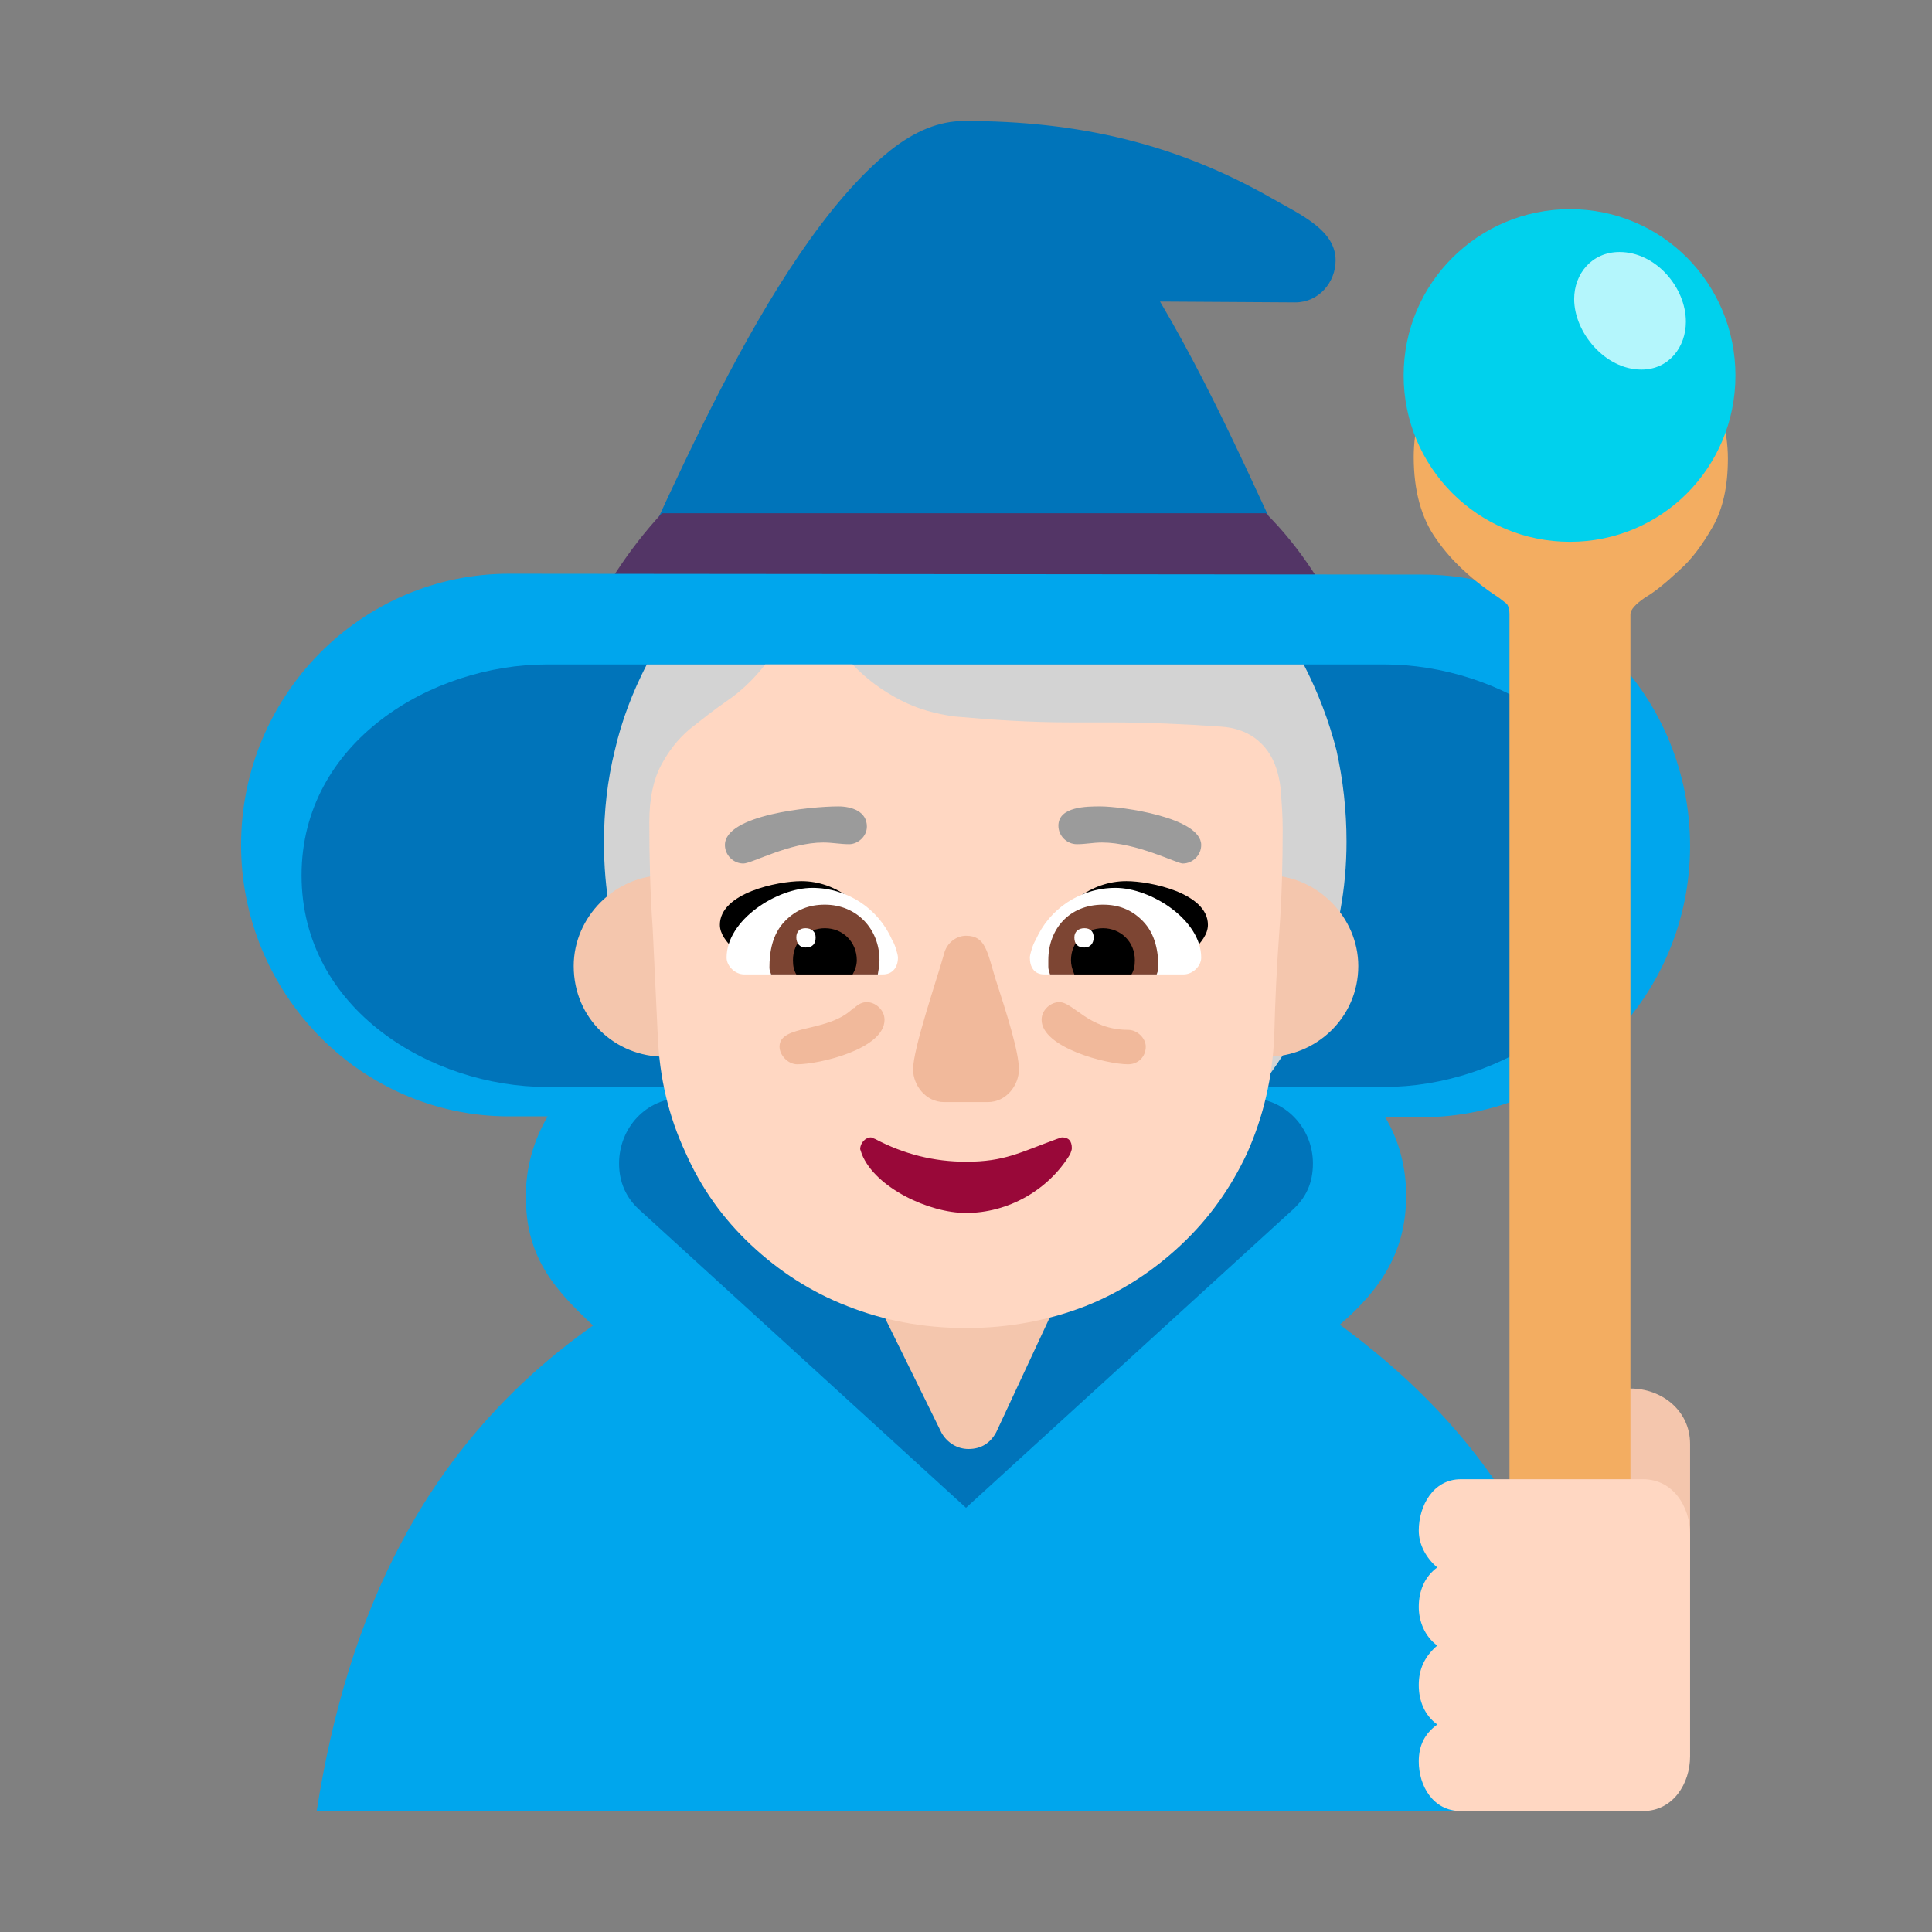 <svg version="1.1" xmlns="http://www.w3.org/2000/svg" viewBox="0 0 2300 2300"><rect x="0" y="0" width="2300" height="2300" fill="#808080" stroke="none"/><g transform="scale(1,-1) translate(-256, -1869)">
		<path d="M1831 1117c-65 132-119 266-194 393l161-1c28 0 48 24 48 50 0 36-41 54-76 74-114 65-230 92-366 92-30 0-59-12-88-35-151-121-278-453-340-573l855 0 z" fill="#0074BA"/>
		<path d="M1862 1112c-27 55-56 103-99 146l-719 0c-41-44-71-93-98-146l916 0 z" fill="#533566"/>
		<path d="M2179-287c-41 252-125 430-328 579 51 44 79 89 79 154 0 32-8 65-25 93l44 0c175 0 319 144 319 323 0 176-140 323-319 323l-1087 1c-175 0-319-144-319-323 0-175 141-323 319-323l46 0c-17-29-26-61-26-95 0-71 31-108 80-154-204-144-293-349-329-578l1546 0 z" fill="#00A6ED"/>
		<path d="M1406 74l388 354c17 15 25 33 25 56 0 42-33 78-77 78-116 1-220 2-336 2-116 0-221-1-337-2-44 0-76-36-76-78 0-22 8-41 25-56l388-354 z M1904 575c138 0 293 94 293 251 0 162-157 252-293 252l-997 0c-137 0-292-92-292-251 0-160 155-252 292-252l997 0 z" fill="#0074BA"/>
		<path d="M1409 144c15 0 26 7 33 20l90 193c-14-2-28-3-42-3l-151 0c-21 0-40 2-59 6l97-197c7-12 19-19 32-19 z" fill="#F4C6AD"/>
		<path d="M1745 561c36 43 64 90 84 143 20 53 30 107 30 163 0 37-4 73-12 109-9 35-22 69-39 102l-782 0c-17-33-30-67-38-102-9-36-13-73-13-110 0-55 9-108 28-159 19-51 46-98 81-140-5 23-8 46-9 71l-10 248c0 21 7 40 22 54 15 15 34 27 57 38 23 10 46 18 71 25 24 7 44 13 61 19 5 1 9 4 14 7l13 8c10-9 20-20 31-31 11-12 22-23 35-33 12-11 25-19 38-26 13-7 27-11 42-11l236 0c3 0 6 2 10 5l29 20c5 3 11 4 16 4 7 0 13-3 17-10 4-7 7-14 9-23 1-9 2-19 2-28l0-21-13-251-3-36c-2-12-4-24-7-35 z" fill="#D3D3D3"/>
		<path d="M1765 611c57 0 108 46 108 108 0 58-49 108-108 108-59 0-107-49-107-108 0-57 45-108 107-108 z M1047 611c58 0 107 47 107 108 0 58-47 108-107 108-58 0-108-49-108-108 0-63 50-108 108-108 z" fill="#F4C6AD"/>
		<path d="M1406 288c51 0 98 9 142 26 43 17 81 42 114 73 33 31 59 67 79 110 19 43 30 89 32 140 1 41 3 82 6 123 3 41 4 81 4 122 0 15-1 29-2 43-1 14-4 27-9 38-5 11-13 21-23 28-10 7-23 12-40 13-43 3-87 5-131 5l-48 0c-47 0-93 3-137 7-23 3-45 9-66 20-21 11-40 25-56 42l-104 0c-14-18-29-32-45-43-16-11-31-23-45-34-14-12-25-26-34-43-9-17-14-39-14-68 0-42 1-84 4-126l6-127c2-51 13-97 33-140 19-43 45-79 78-110 33-31 71-56 115-73 43-17 90-26 141-26 z" fill="#FFD7C2"/>
		<path d="M1649 714c-48 17-98 32-149 44 22 33 54 62 97 62 28 0 97-14 97-52 0-22-32-41-45-54 z M1158 714c49 17 98 32 149 44-22 32-54 62-97 62-28 0-97-14-97-52 0-21 30-39 45-54 z" fill="#000000"/>
		<path d="M1665 709l-166 0c-12 0-17 9-17 20 0 4 4 17 7 21 16 37 53 62 95 62 42 0 102-38 102-83 0-10-10-20-21-20 z M1307 709c12 0 18 9 18 20 0 4-4 17-7 21-16 37-53 62-95 62-42 0-102-38-102-83 0-10 10-20 21-20l165 0 z" fill="#FFFFFF"/>
		<path d="M1633 709l-127 0c-1 3-2 6-2 9l0 8c0 37 25 66 65 66 19 0 34-6 47-19 16-16 19-38 19-56 0-3-1-5-2-8 z M1301 709c1 7 2 10 2 17 0 37-27 66-65 66-19 0-34-6-47-19-16-16-19-38-19-56 0-3 1-5 2-8l127 0 z" fill="#7D4533"/>
		<path d="M1603 709l-68 0c-3 7-4 12-4 17 0 21 16 38 38 38 21 0 38-16 38-38 0-7-1-12-4-17 z M1271 709c3 5 5 11 5 17 0 21-16 38-38 38-21 0-38-16-38-38 0-7 1-12 4-17l67 0 z" fill="#000000"/>
		<path d="M1547 741c7 0 11 5 11 12 0 7-4 11-11 11-7 0-12-4-12-11 0-8 4-12 12-12 z M1215 741c8 0 12 4 12 12 0 7-5 11-12 11-7 0-11-4-11-11 0-7 4-12 11-12 z" fill="#FFFFFF"/>
		<path d="M1406 425c50 0 98 27 124 70 1 3 2 5 2 7 0 9-4 13-12 13l-6-2c-44-16-62-27-108-27-38 0-74 9-108 27l-5 2c-7 0-13-7-13-14l2-6c16-40 80-70 124-70 z" fill="#990839"/>
		<path d="M1432 557c22 0 37 20 37 39 0 21-15 68-28 108-10 33-12 51-35 51-12 0-23-9-26-21-8-29-37-113-37-138 0-19 15-39 37-39l52 0 z" fill="#F1B99B"/>
		<path d="M1664 841c12 0 22 10 22 22 0 33-95 46-120 46-16 0-50 0-50-23 0-12 10-22 22-22 11 0 19 2 30 2 41 0 89-25 96-25 z M1141 841c10 0 55 25 95 25 11 0 20-2 31-2 10 0 21 9 21 21 0 18-18 24-34 24-33 0-135-10-135-46 0-12 10-22 22-22 z" fill="#9B9B9B"/>
		<path d="M1599 602c12 0 21 9 21 21 0 10-10 20-21 20-47 0-65 33-82 33-10 0-21-9-21-21 0-33 77-53 103-53 z M1205 602c26 0 104 18 104 53 0 12-11 21-21 21-5 0-10-2-15-7l-1 0c-30-30-88-19-88-46 0-10 10-21 21-21 z" fill="#F1B99B"/>
		<path d="M2268 0l0 150c0 40-34 66-71 66-37 0-72-26-72-66l0-150 143 0 z" fill="#F4C6AD"/>
		<path d="M2128-80c21 0 38 7 51 22 12 15 18 32 18 52l0 1144c0 5 6 12 18 20 12 7 25 18 40 32 15 13 28 31 40 52 12 21 18 48 18 81 0 33-9 65-26 96-18 31-42 54-72 69-3 2-7 3-11 3-11 0-17-5-20-14-2-7-3-16-3-26l0-11c0-15 1-30 2-47l1-18c0-10-1-19-3-29-3-15-8-27-16-36-8-10-21-15-40-15-18 0-31 5-39 15-8 9-13 21-15 36-2 10-3 19-3 29l3 65c0 15-1 27-4 37-3 9-10 14-20 14-4 0-7-1-10-3-30-16-54-39-71-68-18-29-27-61-27-95 0-40 9-73 27-98 18-26 43-49 75-70l9-7c2-3 3-7 3-12l0-1144c0-21 7-38 22-52 15-15 32-22 53-22 z" fill="#F3AD61"/>
		<path d="M2125 1224c109 0 197 88 197 198 0 109-87 198-197 198-109 0-198-88-198-198 0-109 88-198 198-198 z" fill="#00D1ED"/>
		<path d="M2210 1429c33 0 53 27 53 57 0 41-36 83-79 83-33 0-54-26-54-56 0-40 37-84 80-84 z" fill="#B4F6FC"/>
		<path d="M2212-287c36 0 56 33 56 65l0 265c0 32-20 65-56 65l-217 0c-33 0-50-32-50-61 0-17 9-33 22-44-15-11-22-28-22-47 0-17 7-35 22-46-15-13-22-28-22-47 0-19 7-36 22-47-15-11-22-25-22-44 0-29 17-59 50-59l217 0 z" fill="#FFD7C2"/>
	</g></svg>
